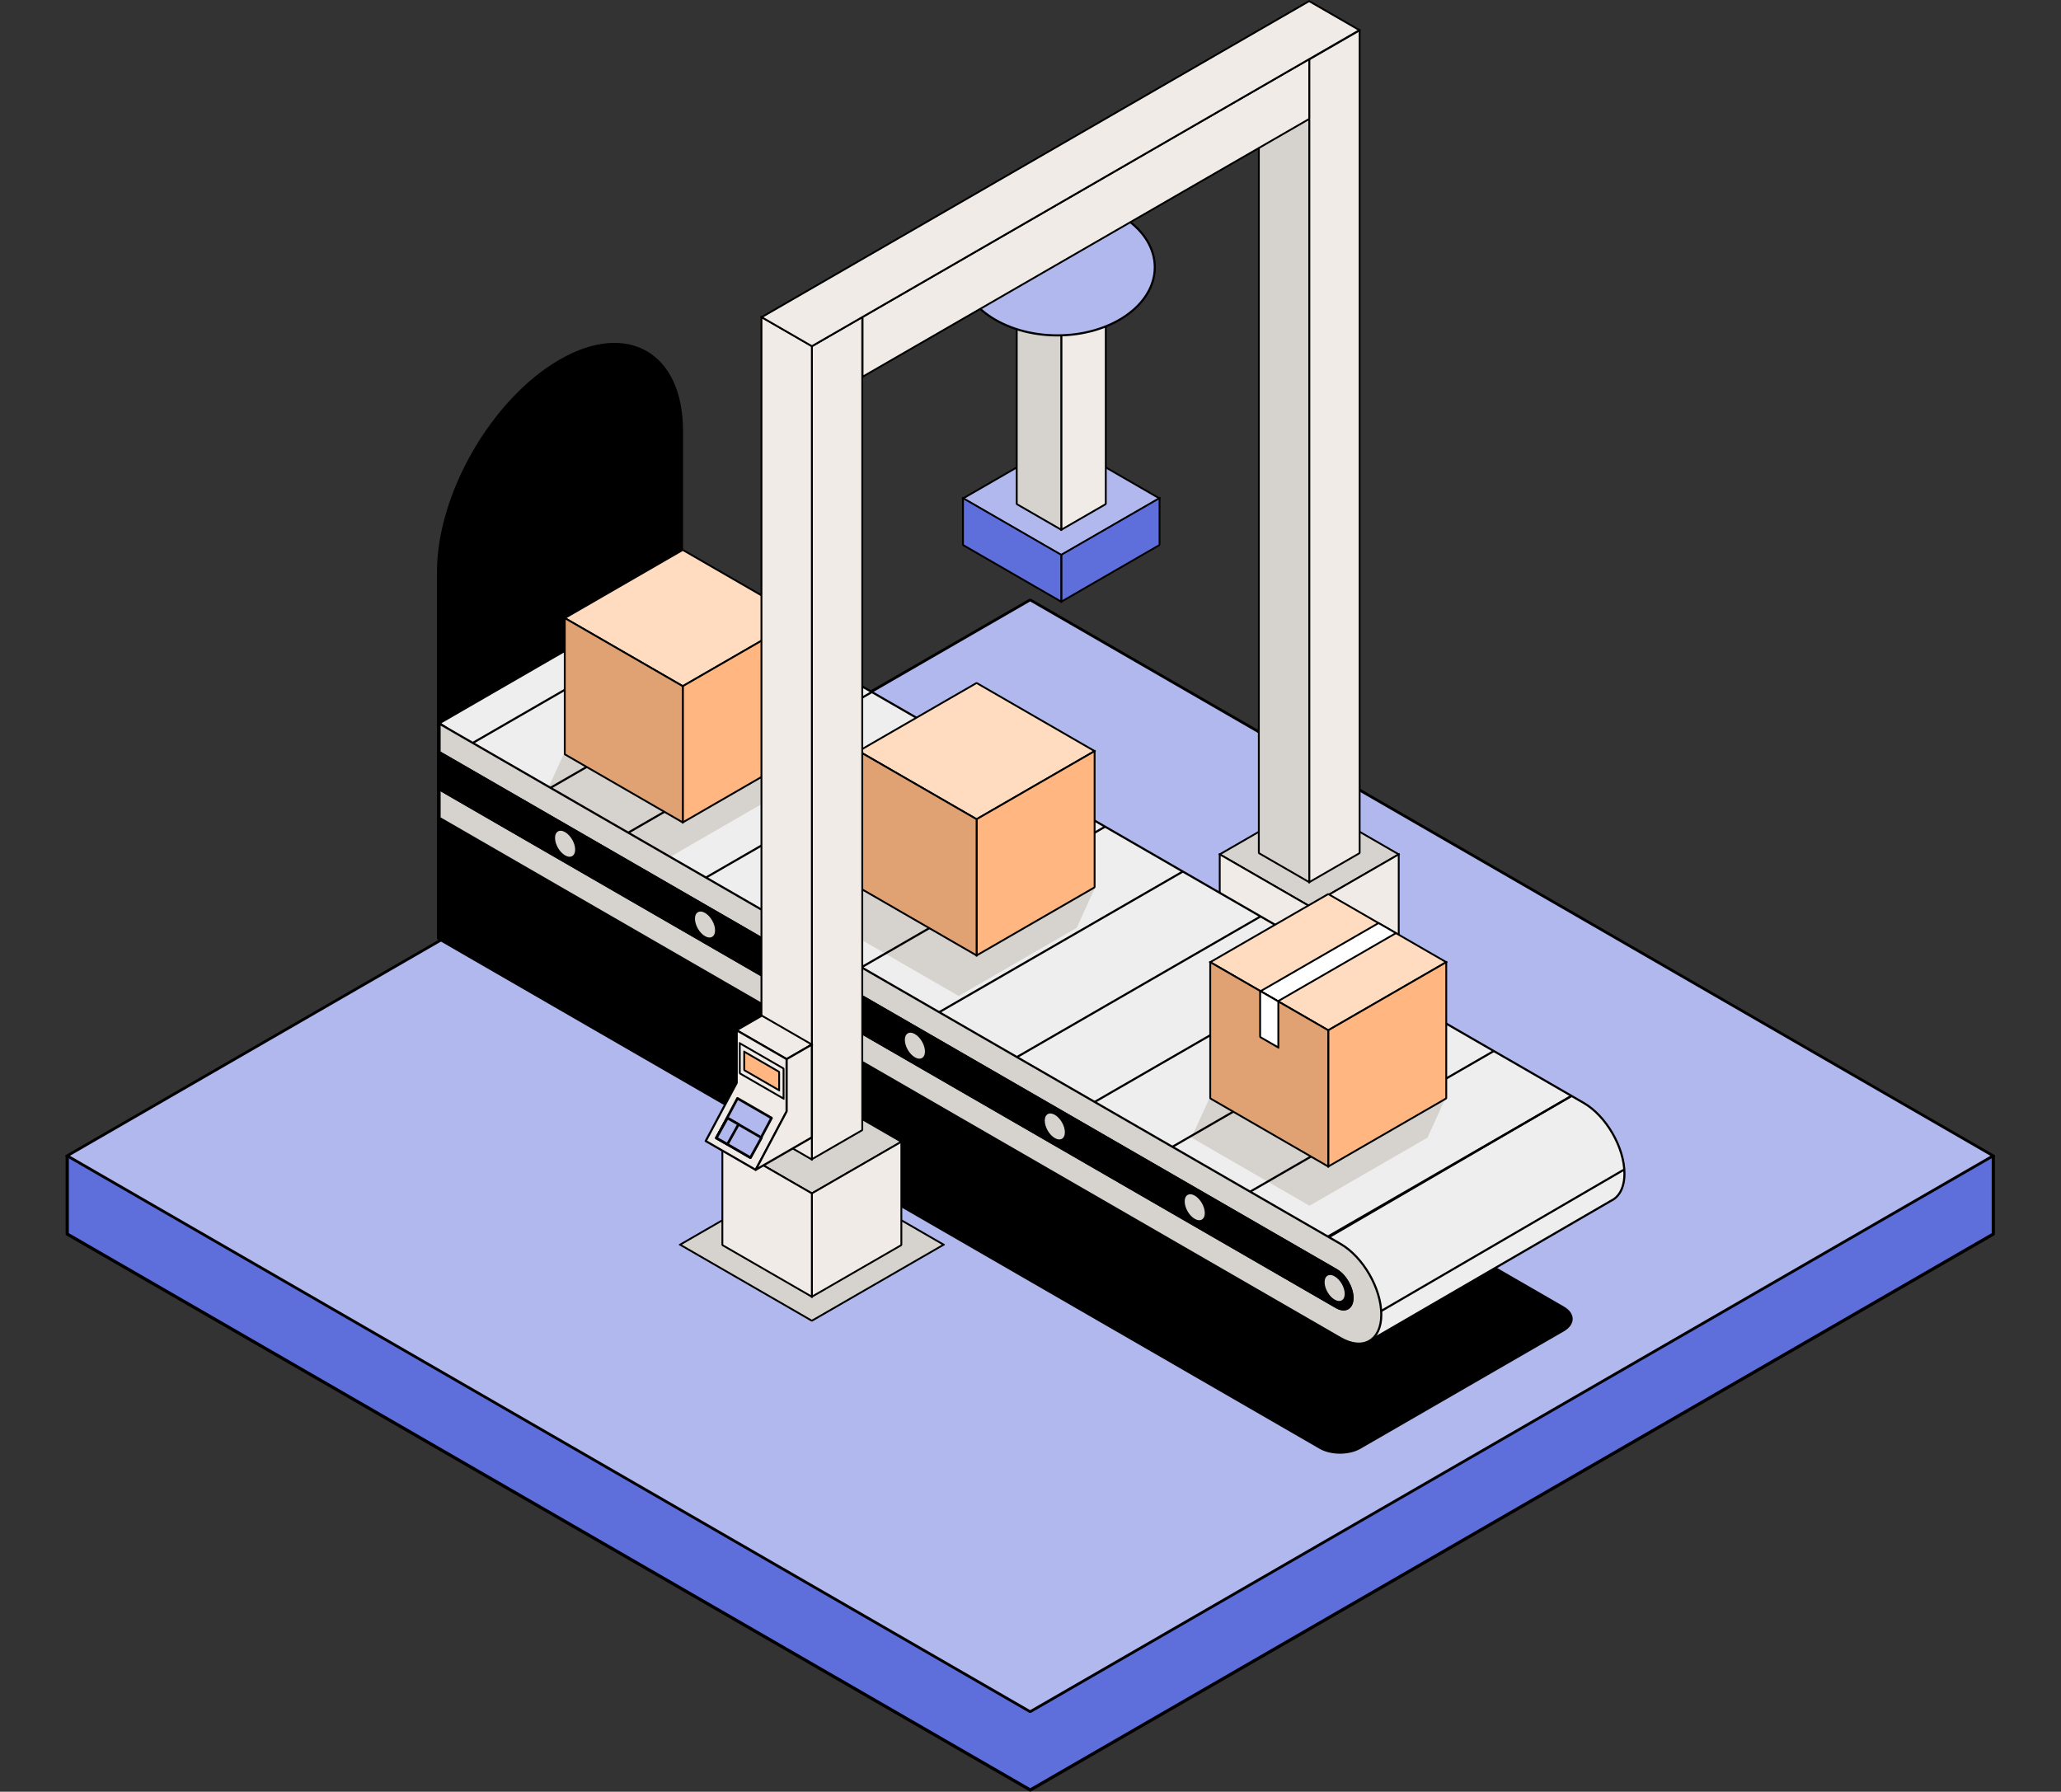 <svg width="1831" height="1592" viewBox="0 0 1831 1592" fill="none" xmlns="http://www.w3.org/2000/svg">
<rect x="0" y="0" width="1831" height="1592" fill="#333333" stroke="none"/>
<path d="M915.295 1590.46L1770.85 1096.5L1770.85 1027.52L59.737 1027.52L59.737 1096.5L915.295 1590.46Z" fill="#5E6FDB" stroke="black" stroke-width="2.833" stroke-linecap="round" stroke-linejoin="round"/>
<rect width="987.913" height="987.913" transform="matrix(-0.866 -0.5 -0.866 0.5 1770.74 1026.95)" fill="#B0B8ED" stroke="black" stroke-width="2.833" stroke-linecap="round" stroke-linejoin="round"/>
<rect width="100.83" height="100.83" transform="matrix(-0.866 -0.5 -0.866 0.5 1030.15 442.897)" fill="#B0B8ED" stroke="black" stroke-width="1.889" stroke-linecap="round" stroke-linejoin="round"/>
<rect width="100.83" height="41.7" transform="matrix(-0.866 0.5 2.20305e-08 1 1030.15 442.529)" fill="#5E6FDB" stroke="black" stroke-width="1.889" stroke-linecap="round" stroke-linejoin="round"/>
<rect width="100.83" height="41.66" transform="matrix(0.866 0.5 -2.20305e-08 1 855.504 442.566)" fill="#5E6FDB" stroke="black" stroke-width="1.889" stroke-linecap="round" stroke-linejoin="round"/>
<rect width="45.675" height="181.569" transform="matrix(-0.866 0.5 2.20305e-08 1 982.382 266.315)" fill="#F0EBE6" stroke="black" stroke-width="1.889" stroke-linecap="round" stroke-linejoin="round"/>
<rect width="45.675" height="172.803" transform="matrix(0.866 0.5 -2.20305e-08 1 903.27 275.085)" fill="#D6D2CD" stroke="black" stroke-width="1.889" stroke-linecap="round" stroke-linejoin="round"/>
<rect width="91.808" height="91.808" transform="matrix(-0.866 -0.5 -0.866 0.5 1242.64 759.114)" fill="#D6D2CD" stroke="black" stroke-width="1.889" stroke-linecap="round" stroke-linejoin="round"/>
<rect width="91.808" height="91.808" transform="matrix(-0.866 0.5 2.20305e-08 1 1242.64 759.114)" fill="#F0EBE6" stroke="black" stroke-width="1.889" stroke-linecap="round" stroke-linejoin="round"/>
<rect width="91.808" height="91.808" transform="matrix(0.866 0.5 -2.20305e-08 1 1083.62 759.114)" fill="#F0EBE6" stroke="black" stroke-width="1.889" stroke-linecap="round" stroke-linejoin="round"/>
<rect width="51.702" height="731.059" transform="matrix(-0.866 0.5 2.20305e-08 1 1207.91 26.938)" fill="#F0EBE6" stroke="black" stroke-width="1.889" stroke-linecap="round" stroke-linejoin="round"/>
<rect width="51.702" height="677.43" transform="matrix(0.866 0.5 -2.20305e-08 1 1118.35 80.567)" fill="#D6D2CD" stroke="black" stroke-width="1.889" stroke-linecap="round" stroke-linejoin="round"/>
<path d="M605.867 382.959C605.867 313.858 557.354 285.849 497.51 320.399C437.667 354.95 389.154 438.977 389.154 508.078L389.154 833.646L605.867 708.527L605.867 382.959Z" fill="black" stroke="black" stroke-width="1.889" stroke-linecap="round" stroke-linejoin="round"/>
<path d="M1388.91 1182.1C1398.67 1176.47 1398.67 1167.33 1388.91 1161.7L605.706 709.516L389.592 834.289L1172.79 1286.47C1182.55 1292.11 1198.38 1292.11 1208.14 1286.47L1388.91 1182.1Z" fill="black" stroke="black" stroke-width="1.889" stroke-linecap="round" stroke-linejoin="round"/>
<path d="M1215.9 1191.91L1107.19 1121.55L390.328 642.588L606.442 517.814L1336.56 939.347L1336.57 939.338L1406.91 979.95C1426.94 991.511 1443.17 1019.63 1443.17 1042.75C1443.17 1055.08 1438.55 1063.5 1431.21 1066.92L1215.9 1191.91Z" fill="#EEEEEE" stroke="black" stroke-width="1.889" stroke-linecap="round" stroke-linejoin="round"/>
<path d="M1268.19 1010.8L1284.43 975.191L1179.59 954.456L1074.76 975.191L1058.52 1010.8L1163.36 1071.33L1268.19 1010.8Z" fill="#D6D2CD"/>
<path d="M956.526 824.384L972.764 788.772L867.926 768.037L763.087 788.772L746.849 824.384L851.688 884.913L956.526 824.384Z" fill="#D6D2CD"/>
<path d="M695.123 703.738L711.362 668.126L606.523 647.391L501.685 668.126L485.446 703.738L590.285 764.266L695.123 703.738Z" fill="#D6D2CD"/>
<path d="M1227.16 1167.99C1227.16 1144.87 1210.93 1116.76 1190.9 1105.2L390.525 643.098L390.525 726.828L1190.9 1188.93C1210.93 1200.49 1227.16 1191.11 1227.16 1167.99Z" fill="#D6D2CD" stroke="black" stroke-width="1.889" stroke-linecap="round" stroke-linejoin="round"/>
<path d="M1201.57 1153.22C1201.57 1144.08 1195.15 1132.98 1187.25 1128.41L390.525 668.426L390.525 701.496L1187.25 1161.48C1195.15 1166.05 1201.57 1162.35 1201.57 1153.22Z" fill="#D6D2CD" stroke="black" stroke-width="1.889" stroke-linecap="round" stroke-linejoin="round"/>
<path d="M1201.57 1153.22C1201.57 1144.08 1195.15 1132.98 1187.25 1128.41L390.525 668.426L390.525 701.496L1187.25 1161.48C1195.15 1166.05 1201.57 1162.35 1201.57 1153.22Z" fill="black" stroke="black" stroke-width="1.889" stroke-linecap="round" stroke-linejoin="round"/>
<circle r="11.258" transform="matrix(-0.866 -0.5 -2.20305e-08 1 1185.72 1144.42)" fill="#D6D2CD" stroke="black" stroke-width="1.889" stroke-linecap="round" stroke-linejoin="round"/>
<circle r="11.258" transform="matrix(-0.866 -0.5 -2.20305e-08 1 812.802 929.117)" fill="#D6D2CD" stroke="black" stroke-width="1.889" stroke-linecap="round" stroke-linejoin="round"/>
<circle r="11.258" transform="matrix(-0.866 -0.5 -2.20305e-08 1 626.343 821.467)" fill="#D6D2CD" stroke="black" stroke-width="1.889" stroke-linecap="round" stroke-linejoin="round"/>
<circle r="11.258" transform="matrix(-0.866 -0.5 -2.20305e-08 1 750.649 893.234)" fill="#D6D2CD" stroke="black" stroke-width="1.889" stroke-linecap="round" stroke-linejoin="round"/>
<circle r="11.258" transform="matrix(-0.866 -0.5 -2.20305e-08 1 937.11 1000.88)" fill="#D6D2CD" stroke="black" stroke-width="1.889" stroke-linecap="round" stroke-linejoin="round"/>
<circle r="11.258" transform="matrix(-0.866 -0.5 -2.20305e-08 1 1061.42 1072.66)" fill="#D6D2CD" stroke="black" stroke-width="1.889" stroke-linecap="round" stroke-linejoin="round"/>
<circle r="11.258" transform="matrix(-0.866 -0.5 -2.20305e-08 1 688.496 857.351)" fill="#D6D2CD" stroke="black" stroke-width="1.889" stroke-linecap="round" stroke-linejoin="round"/>
<circle r="11.258" transform="matrix(-0.866 -0.5 -2.20305e-08 1 502.035 749.694)" fill="#D6D2CD" stroke="black" stroke-width="1.889" stroke-linecap="round" stroke-linejoin="round"/>
<path d="M1442.82 1039.23L1227.16 1164.82" stroke="black" stroke-width="1.889"/>
<path d="M1396.03 973.796L1180.37 1099.39" stroke="black" stroke-width="1.889"/>
<path d="M1396.02 973.824L1179.72 1098.71" stroke="black" stroke-width="1.889"/>
<path d="M843.53 654.83L627.23 779.711" stroke="black" stroke-width="1.889"/>
<path d="M1119.78 814.327L903.477 939.208" stroke="black" stroke-width="1.889"/>
<path d="M1257.9 894.068L1041.6 1018.95" stroke="black" stroke-width="1.889"/>
<path d="M705.405 575.089L489.105 699.97" stroke="black" stroke-width="1.889"/>
<path d="M981.653 734.579L765.353 859.459" stroke="black" stroke-width="1.889"/>
<path d="M1326.96 933.943L1110.66 1058.82" stroke="black" stroke-width="1.889"/>
<path d="M774.467 614.963L558.167 739.844" stroke="black" stroke-width="1.889"/>
<path d="M1050.71 774.453L834.415 899.334" stroke="black" stroke-width="1.889"/>
<path d="M1188.84 854.201L972.539 979.082" stroke="black" stroke-width="1.889"/>
<path d="M636.343 535.215L420.043 660.095" stroke="black" stroke-width="1.889"/>
<path d="M912.591 694.704L696.291 819.585" stroke="black" stroke-width="1.889"/>
<rect width="121.057" height="121.057" transform="matrix(-0.866 -0.5 -0.866 0.5 1284.85 854.9)" fill="#FFDBC0" stroke="black" stroke-width="1.889" stroke-linecap="round" stroke-linejoin="round"/>
<rect width="17.857" height="121.057" transform="matrix(-0.866 -0.5 -0.866 0.5 1240.17 829.098)" fill="white" stroke="black" stroke-width="1.889" stroke-linecap="round" stroke-linejoin="round"/>
<rect width="121.057" height="121.057" transform="matrix(-0.866 0.5 2.20305e-08 1 1284.85 854.9)" fill="#FFB681" stroke="black" stroke-width="1.889" stroke-linecap="round" stroke-linejoin="round"/>
<rect width="121.057" height="121.057" transform="matrix(0.866 0.5 -2.20305e-08 1 1075.18 854.9)" fill="#E0A173" stroke="black" stroke-width="1.889" stroke-linecap="round" stroke-linejoin="round"/>
<rect width="18.687" height="40.919" transform="matrix(0.866 0.5 -2.20305e-08 1 1119.5 880.475)" fill="white" stroke="black" stroke-width="1.889" stroke-linecap="round" stroke-linejoin="round"/>
<rect width="121.057" height="121.057" transform="matrix(-0.866 -0.5 -0.866 0.5 972.45 667.356)" fill="#FFDBC0" stroke="black" stroke-width="1.889" stroke-linecap="round" stroke-linejoin="round"/>
<rect width="121.057" height="121.057" transform="matrix(-0.866 0.5 2.20305e-08 1 972.45 667.356)" fill="#FFB681" stroke="black" stroke-width="1.889" stroke-linecap="round" stroke-linejoin="round"/>
<rect width="121.057" height="121.057" transform="matrix(0.866 0.5 -2.20305e-08 1 762.775 667.356)" fill="#E0A173" stroke="black" stroke-width="1.889" stroke-linecap="round" stroke-linejoin="round"/>
<rect width="135.188" height="135.188" transform="matrix(-0.866 -0.5 -0.866 0.5 838.335 1105.92)" fill="#D6D2CD" stroke="black" stroke-width="1.889" stroke-linecap="round" stroke-linejoin="round"/>
<rect width="91.808" height="91.808" transform="matrix(-0.866 -0.5 -0.866 0.5 800.768 1014.47)" fill="#D6D2CD" stroke="black" stroke-width="1.889" stroke-linecap="round" stroke-linejoin="round"/>
<rect width="91.808" height="91.808" transform="matrix(-0.866 0.5 2.20305e-08 1 800.768 1014.47)" fill="#F0EBE6" stroke="black" stroke-width="1.889" stroke-linecap="round" stroke-linejoin="round"/>
<rect width="91.808" height="91.808" transform="matrix(0.866 0.5 -2.20305e-08 1 641.751 1014.47)" fill="#F0EBE6" stroke="black" stroke-width="1.889" stroke-linecap="round" stroke-linejoin="round"/>
<rect width="121.057" height="121.057" transform="matrix(-0.866 -0.5 -0.866 0.5 711.41 549.154)" fill="#FFDBC0" stroke="black" stroke-width="1.889" stroke-linecap="round" stroke-linejoin="round"/>
<rect width="121.057" height="121.057" transform="matrix(-0.866 0.5 2.20305e-08 1 711.41 549.154)" fill="#FFB681" stroke="black" stroke-width="1.889" stroke-linecap="round" stroke-linejoin="round"/>
<rect width="121.057" height="121.057" transform="matrix(0.866 0.5 -2.20305e-08 1 501.733 549.154)" fill="#E0A173" stroke="black" stroke-width="1.889" stroke-linecap="round" stroke-linejoin="round"/>
<ellipse rx="86.544" ry="60.511" transform="matrix(-1 0 0 1 939.381 237.483)" fill="#B0B8ED" stroke="black" stroke-width="1.889" stroke-linecap="round" stroke-linejoin="round"/>
<rect width="51.702" height="722.331" transform="matrix(-0.866 0.5 2.20305e-08 1 766.036 281.823)" fill="#F0EBE6" stroke="black" stroke-width="1.889" stroke-linecap="round" stroke-linejoin="round"/>
<rect width="458.229" height="53.083" transform="matrix(-0.866 0.5 2.20305e-08 1 1163.13 52.578)" fill="#F0EBE6" stroke="black" stroke-width="1.889" stroke-linecap="round" stroke-linejoin="round"/>
<rect width="51.702" height="722.728" transform="matrix(0.866 0.5 -2.20305e-08 1 676.484 281.691)" fill="#F0EBE6" stroke="black" stroke-width="1.889" stroke-linecap="round" stroke-linejoin="round"/>
<rect width="51.536" height="561.655" transform="matrix(-0.866 -0.5 -0.866 0.5 1207.67 26.768)" fill="#F0EBE6" stroke="black" stroke-width="1.889" stroke-linecap="round" stroke-linejoin="round"/>
<rect width="51.26" height="25.908" transform="matrix(-0.866 -0.5 -0.866 0.5 721.261 928.097)" fill="#F0EBE6" stroke="black" stroke-width="1.889" stroke-linecap="round" stroke-linejoin="round"/>
<path fill-rule="evenodd" clip-rule="evenodd" d="M698.868 941.054L654.476 915.424V962.177L654.476 962.177L626.976 1013.84L671.369 1039.47L697.74 989.925L698.868 990.576L698.868 941.054Z" fill="#F0EBE6"/>
<path d="M654.476 915.424H653.532C653.532 915.086 653.712 914.775 654.004 914.606C654.296 914.437 654.656 914.437 654.948 914.606L654.476 915.424ZM698.868 941.054L699.34 940.236C699.633 940.404 699.813 940.716 699.813 941.054H698.868ZM654.476 962.177H655.42C655.42 962.515 655.239 962.828 654.946 962.996C654.652 963.164 654.29 963.163 653.998 962.991L654.476 962.177ZM654.476 962.177L653.642 961.733C653.763 961.506 653.971 961.338 654.219 961.268C654.466 961.198 654.732 961.232 654.954 961.362L654.476 962.177ZM626.976 1013.84L626.504 1014.65C626.063 1014.4 625.904 1013.84 626.143 1013.39L626.976 1013.84ZM671.369 1039.47L672.202 1039.91C672.082 1040.14 671.875 1040.3 671.629 1040.37C671.382 1040.44 671.118 1040.41 670.896 1040.28L671.369 1039.47ZM697.74 989.925L696.907 989.481C697.027 989.255 697.234 989.087 697.48 989.017C697.727 988.946 697.991 988.979 698.213 989.107L697.74 989.925ZM698.868 990.576H699.813C699.813 990.913 699.633 991.225 699.34 991.394C699.048 991.562 698.688 991.562 698.396 991.394L698.868 990.576ZM654.948 914.606L699.34 940.236L698.396 941.872L654.004 916.242L654.948 914.606ZM653.532 962.177V915.424H655.42V962.177H653.532ZM654.954 961.362L654.954 961.362L653.998 962.991L653.998 962.991L654.954 961.362ZM626.143 1013.39L653.642 961.733L655.31 962.62L627.81 1014.28L626.143 1013.39ZM670.896 1040.28L626.504 1014.65L627.449 1013.02L671.841 1038.65L670.896 1040.28ZM698.574 990.368L672.202 1039.91L670.535 1039.02L696.907 989.481L698.574 990.368ZM698.396 991.394L697.268 990.743L698.213 989.107L699.34 989.758L698.396 991.394ZM699.813 941.054L699.813 990.576H697.924L697.924 941.054H699.813Z" fill="black"/>
<path d="M655.171 975.908L685.435 993.381L666.688 1028.6L636.424 1011.13L655.171 975.908Z" fill="#B0B8ED" stroke="black" stroke-width="2.262" stroke-linecap="round" stroke-linejoin="round"/>
<path d="M646.263 993.401L676.527 1010.87L666.688 1028.59L636.424 1011.12L646.263 993.401Z" fill="#B0B8ED" stroke="black" stroke-width="2.262" stroke-linecap="round" stroke-linejoin="round"/>
<path d="M646.263 993.41L656.103 998.979L646.263 1016.7L636.424 1011.13L646.263 993.41Z" fill="#B0B8ED" stroke="black" stroke-width="2.262" stroke-linecap="round" stroke-linejoin="round"/>
<rect width="44.909" height="26.74" transform="matrix(0.866 0.5 -2.20305e-08 1 657.225 926.956)" fill="#F0EBE6" stroke="black" stroke-width="1.889" stroke-linecap="round" stroke-linejoin="round"/>
<rect width="35.836" height="16.39" transform="matrix(0.866 0.5 -2.20305e-08 1 661.155 934.437)" fill="#FFB681" stroke="black" stroke-width="1.889" stroke-linecap="round" stroke-linejoin="round"/>
<path fill-rule="evenodd" clip-rule="evenodd" d="M698.868 941.025L721.26 928.097L721.26 974.467L721.261 974.467L721.261 1010.59L671.369 1039.4L698.868 987.396L698.868 941.025Z" fill="#F0EBE6"/>
<path d="M721.26 928.097L720.788 927.279C721.08 927.11 721.44 927.11 721.733 927.279C722.025 927.448 722.205 927.76 722.205 928.097L721.26 928.097ZM698.868 941.025H697.924C697.924 940.688 698.104 940.376 698.396 940.207L698.868 941.025ZM721.26 974.467L721.732 975.285C721.44 975.454 721.08 975.453 720.788 975.285C720.496 975.116 720.316 974.804 720.316 974.467H721.26ZM721.261 974.467L720.789 973.649C721.081 973.48 721.441 973.48 721.733 973.649C722.025 973.818 722.205 974.13 722.205 974.467H721.261ZM721.261 1010.59H722.205C722.205 1010.93 722.025 1011.24 721.733 1011.41L721.261 1010.59ZM671.369 1039.4L671.841 1040.21C671.476 1040.42 671.017 1040.37 670.713 1040.08C670.41 1039.78 670.337 1039.33 670.534 1038.95L671.369 1039.4ZM698.868 987.396H699.812C699.812 987.55 699.775 987.701 699.703 987.837L698.868 987.396ZM721.733 928.915L699.34 941.843L698.396 940.207L720.788 927.279L721.733 928.915ZM720.316 974.467L720.316 928.097L722.205 928.097L722.205 974.467H720.316ZM720.789 973.649L720.789 973.649L721.732 975.285L721.732 975.285L720.789 973.649ZM722.205 974.467L722.205 1010.59H720.316L720.316 974.467H722.205ZM721.733 1011.41L671.841 1040.21L670.896 1038.58L720.789 1009.77L721.733 1011.41ZM670.534 1038.95L698.033 986.954L699.703 987.837L672.204 1039.84L670.534 1038.95ZM699.812 941.025L699.812 987.396H697.924L697.924 941.025H699.812Z" fill="black"/>
</svg>

